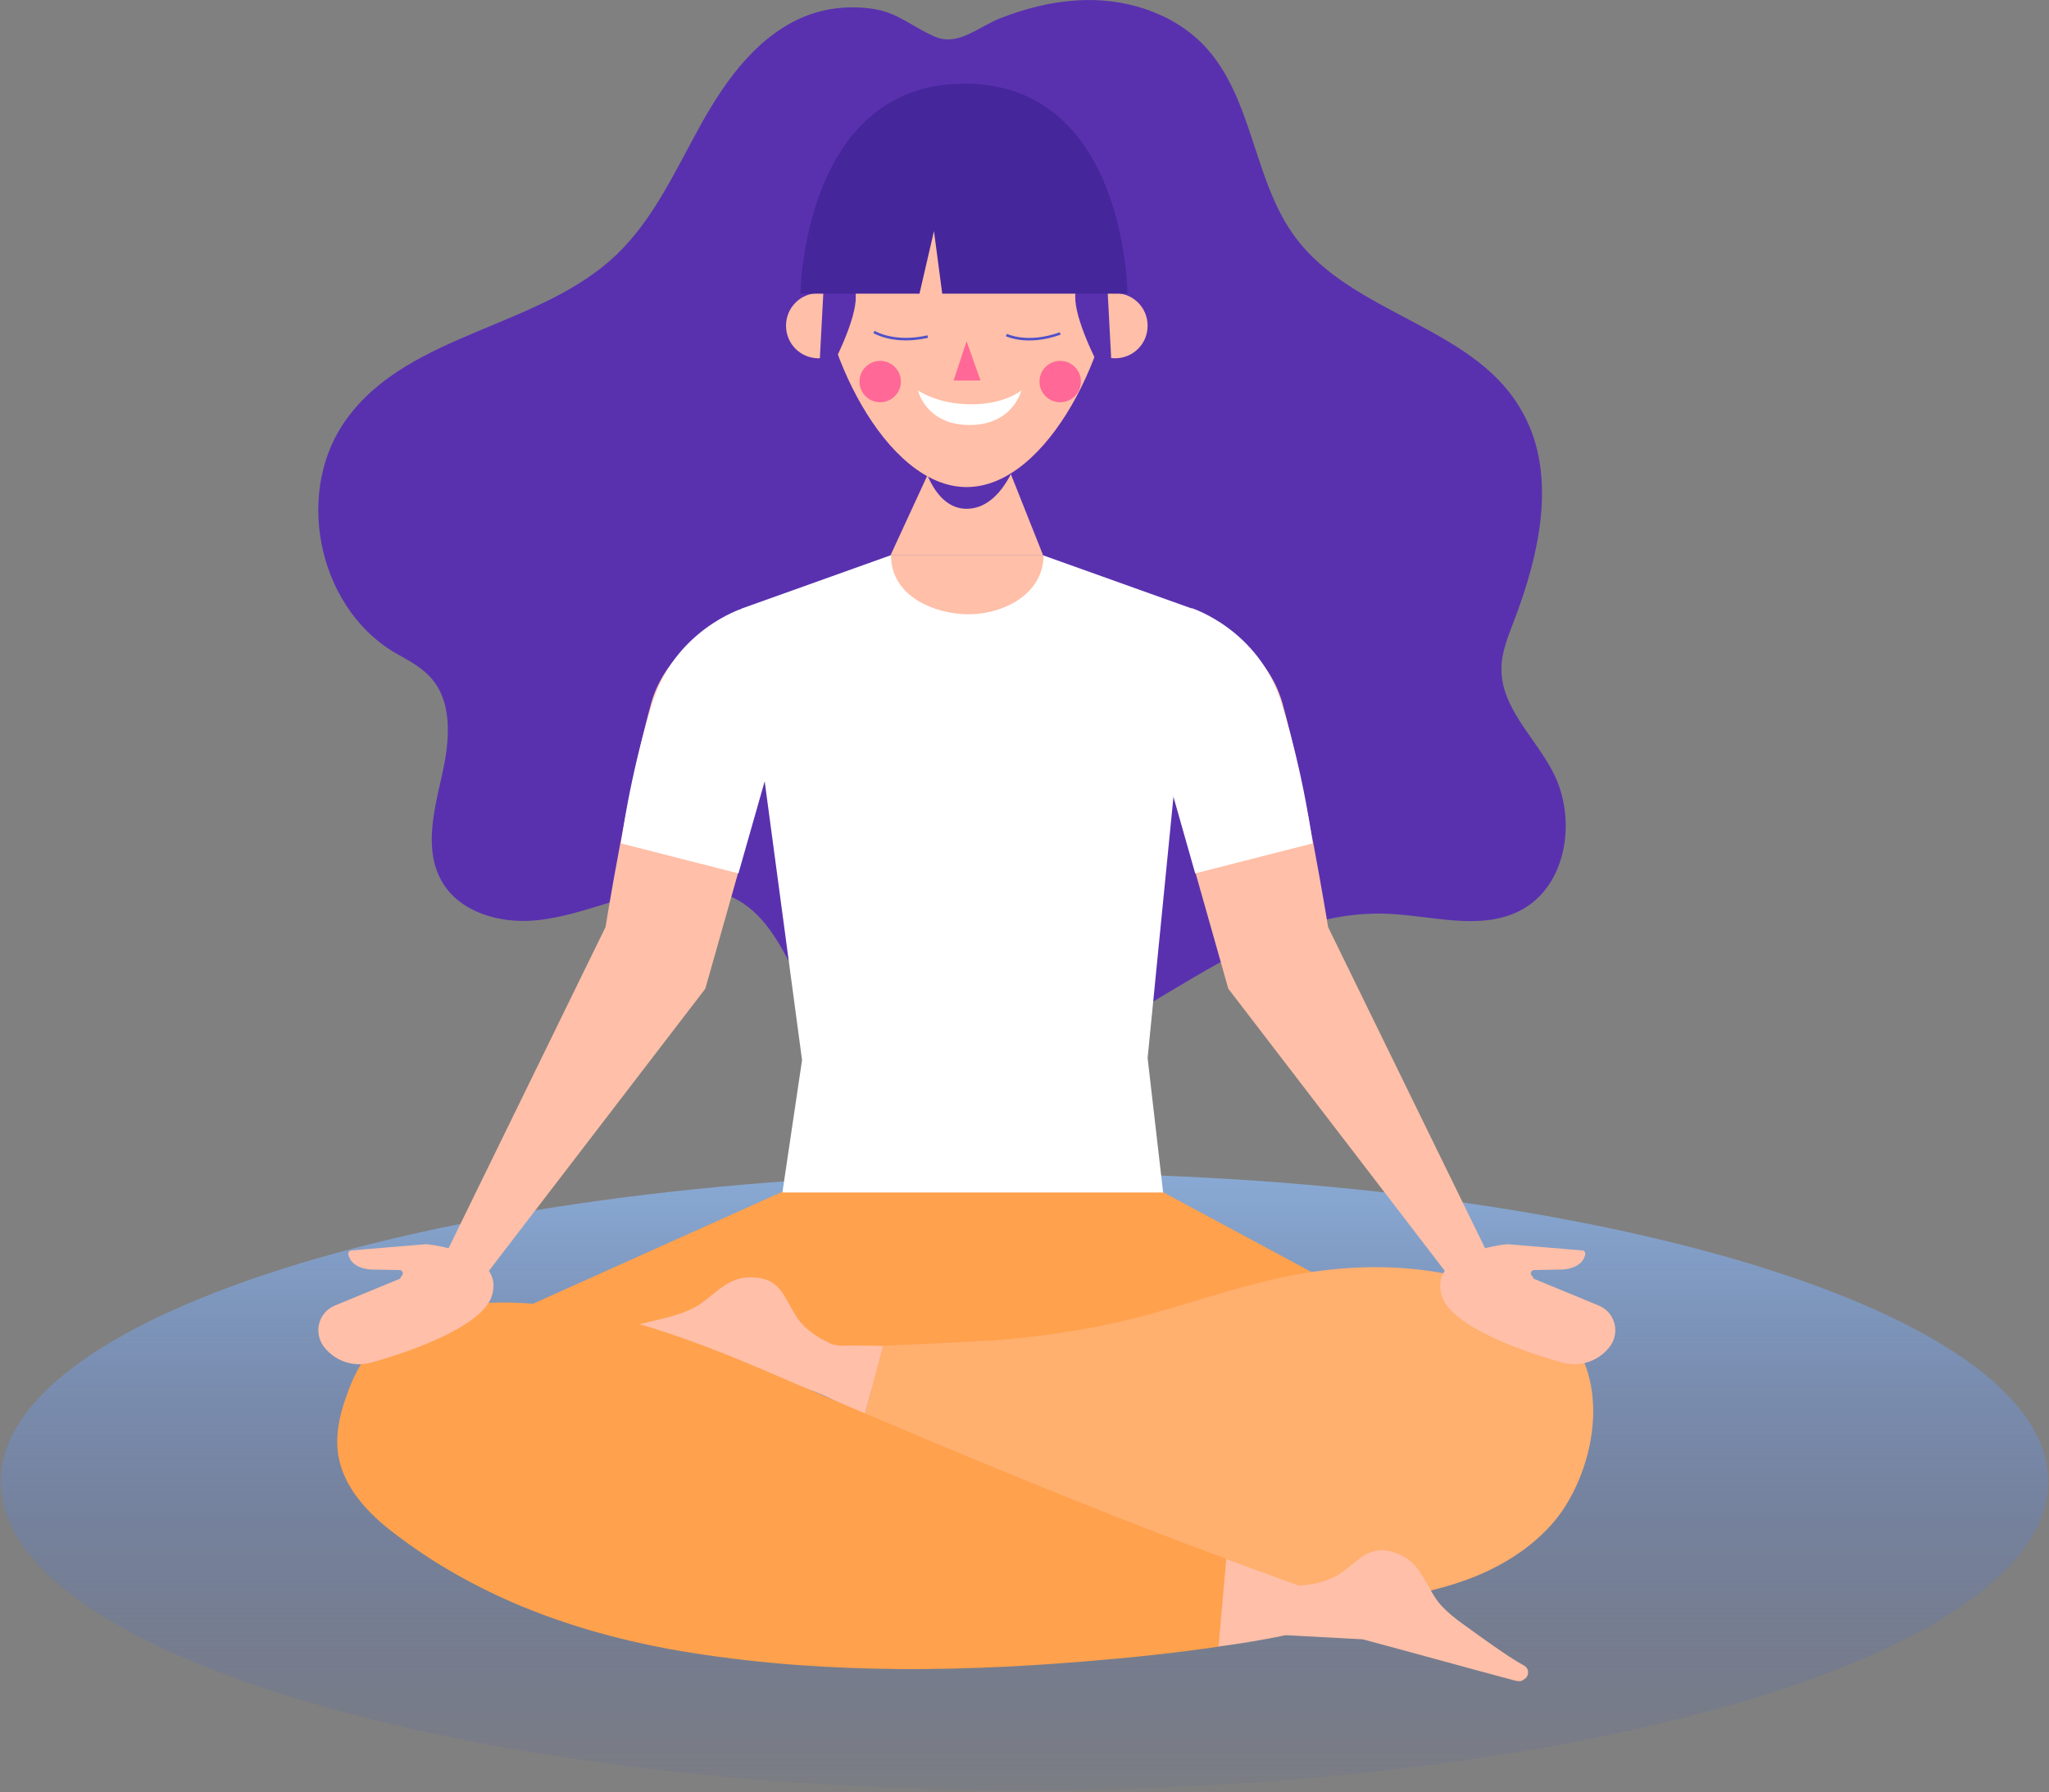 <svg width="807" height="706" viewBox="0 0 807 706" fill="none" xmlns="http://www.w3.org/2000/svg">
<rect x="0" y="0" width="807" height="706" fill="#808080" stroke="none"/>
<path d="M403.5 705.307C626.182 705.307 806.702 650.85 806.702 583.674C806.702 516.498 626.182 462.041 403.5 462.041C180.818 462.041 0.298 516.498 0.298 583.674C0.298 650.85 180.818 705.307 403.5 705.307Z" fill="url(#paint0_linear)"/>
<path d="M199.556 518.273L307.945 469.579H457.898L557.527 523.163C557.731 523.366 428.967 587.748 199.556 518.273Z" fill="#FFA14D"/>
<path d="M318.54 5.866C299.185 12.997 286.145 30.926 276.162 48.855C266.179 66.785 257.622 86.14 242.749 100.402C212.595 129.129 161.864 130.963 137.007 164.376C115.818 192.492 124.579 238.13 154.733 256.67C159.623 259.523 164.716 261.968 168.791 266.043C178.774 276.026 177.144 292.325 173.884 306.179C170.828 319.83 166.957 335.11 174.088 347.335C181.015 359.356 196.703 363.838 210.558 362.615C224.412 361.393 237.451 355.892 250.898 352.428C264.345 348.965 279.626 347.946 291.443 355.077C308.149 365.264 312.428 387.472 324.856 402.345C341.97 422.922 372.939 427.201 398.814 420.478C424.689 413.754 447.508 398.27 470.53 384.823C493.757 371.172 519.02 358.948 545.914 359.967C563.843 360.578 582.791 366.894 598.683 358.744C617.223 349.169 621.298 322.479 611.518 303.938C604.388 290.288 591.144 278.674 591.348 263.394C591.348 257.078 593.793 251.17 596.034 245.261C606.629 217.756 613.963 185.158 598.275 160.098C579.124 128.518 532.875 123.628 510.463 93.882C493.349 71.267 493.757 38.261 473.994 17.683C461.362 4.644 442.21 -1.061 424.077 0.162C413.687 0.773 403.5 3.421 393.72 7.292C385.163 10.756 377.421 18.091 368.66 14.627C360.103 11.164 354.195 5.255 344.619 3.625C336.062 2.199 326.893 2.81 318.54 5.866Z" fill="#5931AF"/>
<path d="M338.302 530.091C334.838 529.887 330.356 530.702 327.096 529.276C322.002 527.034 316.298 523.163 313.445 518.274C308.759 510.939 307.333 503.604 296.535 503.197C287.163 502.789 282.681 508.902 275.957 513.588C270.66 517.255 263.529 518.885 257.417 520.311C255.787 520.719 240.71 524.59 233.172 525.405C231.134 525.608 229.912 527.849 230.931 529.887C231.338 530.702 231.949 531.517 232.561 531.924C233.376 532.332 234.19 532.535 235.005 532.535C255.379 534.98 275.55 537.221 295.924 539.666C303.258 542.111 310.593 544.76 317.928 547.205C325.874 549.853 333.208 553.928 340.339 558.41L347.878 530.294C344.618 530.091 341.358 530.091 338.302 530.091Z" fill="#FFBFA8"/>
<path d="M608.666 517.662C578.512 497.288 538.579 495.862 504.147 503.4C484.384 507.678 465.436 514.606 446.081 519.495C427.948 523.978 409.612 526.626 391.071 528.053C388.015 528.256 347.878 530.294 347.878 530.09L340.34 558.206C344.211 560.651 347.878 563.096 351.749 565.337C362.548 571.857 371.105 581.229 380.68 589.175C409.204 613.216 446.489 626.255 483.162 630.126C489.885 630.941 496.609 631.349 503.332 631.553C530.022 632.164 558.342 630.738 583.198 620.143C595.83 614.642 607.647 606.289 615.389 595.083C631.077 571.653 634.133 534.98 608.666 517.662Z" fill="#FFAF6E"/>
<path d="M302.035 540.277C276.364 529.275 248.044 518.477 219.52 514.606C207.092 512.976 194.664 512.568 182.44 513.994C171.641 515.217 160.436 518.273 152.082 525.404C144.34 531.924 139.45 541.092 136.191 550.668C133.542 558.206 131.912 566.152 133.338 573.894C135.579 586.322 145.155 596.306 154.731 603.64C186.311 628.089 223.595 642.147 262.713 649.482C316.501 659.261 372.122 659.058 426.52 654.575C444.45 653.149 462.175 651.315 480.104 648.667L483.16 614.235C421.834 591.416 362.139 566.152 302.035 540.277Z" fill="#FFA14D"/>
<path d="M600.311 656.205C593.587 652.538 581.159 643.369 579.733 642.351C574.64 638.683 568.527 634.609 565.064 629.108C560.582 622.18 558.544 614.846 549.783 611.79C539.596 608.122 535.522 614.438 528.391 619.532C523.705 622.792 517.185 624.422 511.48 624.625C501.904 621.162 492.532 617.698 482.956 614.235L479.9 648.667C488.865 647.444 497.626 646.018 506.387 644.184L536.744 645.814C556.507 651.111 576.27 656.612 596.032 661.91C596.847 662.113 597.662 662.317 598.681 662.317C599.292 662.317 600.107 661.706 600.922 661.095C602.348 659.669 602.145 657.224 600.311 656.205Z" fill="#FFBFA8"/>
<path d="M157.38 503.807L131.709 514.402C125.189 517.254 123.356 525.404 127.838 530.905C132.32 536.406 139.451 538.647 146.175 536.813C160.233 532.942 189.571 522.959 193.646 510.735C199.351 493.62 170.012 490.361 167.975 490.157H167.771L138.433 492.602C137.618 492.602 137.006 493.417 137.21 494.232C137.618 496.269 139.451 499.529 145.971 500.14L157.38 500.344C158.399 500.344 159.01 501.566 158.399 502.381L157.788 503.196C157.788 503.604 157.584 503.807 157.38 503.807Z" fill="#FFBFA8"/>
<path d="M187.941 506.66L277.79 389.509L312.63 266.45L305.091 238.945C305.091 238.945 265.566 244.65 256.397 277.248C247.433 309.847 238.468 365.264 238.468 365.264L172.66 499.936L187.941 506.66Z" fill="#FFBFA8"/>
<path d="M604.183 503.807L629.854 514.402C636.374 517.254 638.207 525.404 633.725 530.905C629.243 536.406 622.112 538.647 615.388 536.813C601.33 532.942 571.992 522.959 567.917 510.735C562.212 493.62 591.551 490.361 593.588 490.157H593.792L623.131 492.602C623.946 492.602 624.557 493.417 624.353 494.232C623.946 496.269 622.112 499.529 615.592 500.14L604.183 500.344C603.164 500.344 602.553 501.566 603.164 502.381L603.775 503.196C603.979 503.604 603.979 503.807 604.183 503.807Z" fill="#FFBFA8"/>
<path d="M573.622 506.66L483.772 389.509L448.933 266.45L456.471 238.945C456.471 238.945 495.997 244.65 505.165 277.248C514.13 309.847 523.094 365.264 523.094 365.264L588.902 499.936L573.622 506.66Z" fill="#FFBFA8"/>
<path d="M292.052 239.76L315.889 417.625L308.147 469.783H458.1L451.988 416.81L469.51 239.76L410.832 218.775H350.729L292.052 239.76Z" fill="white"/>
<path d="M244.581 332.258L290.83 344.075L302.851 301.901L292.256 239.76C292.256 239.76 265.77 248.113 256.805 277.248C247.841 306.383 244.581 332.258 244.581 332.258Z" fill="white"/>
<path d="M516.982 332.258L470.733 344.075L461.361 311.069L469.307 239.556C469.307 239.556 495.793 247.909 504.758 277.044C513.723 306.179 516.982 332.258 516.982 332.258Z" fill="white"/>
<path d="M371.308 174.156L350.73 218.775H410.834L393.108 174.156H371.308Z" fill="#FFBFA8"/>
<path d="M362.955 180.064C362.955 180.064 367.03 200.438 380.68 200.438C395.35 200.438 401.258 179.045 401.258 179.045L362.955 180.064Z" fill="#5931AF"/>
<path d="M381.494 242.001C368.658 242.001 350.933 235.278 350.933 218.775H411.036C410.832 234.463 394.737 242.001 381.494 242.001Z" fill="#FFBFA8"/>
<path d="M439.154 101.42C439.154 136.056 413.075 191.881 380.68 191.881C348.49 191.881 322.207 136.056 322.207 101.42C322.207 66.784 348.49 38.872 380.884 38.872C413.075 38.872 439.154 66.988 439.154 101.42Z" fill="#FFBFA8"/>
<path d="M335.246 128.314C335.246 135.445 329.542 141.15 322.411 141.15C315.28 141.15 309.575 135.445 309.575 128.314C309.575 121.183 315.28 115.479 322.411 115.479C329.542 115.479 335.246 121.183 335.246 128.314Z" fill="#FFBFA8"/>
<path d="M451.989 128.314C451.989 135.445 446.284 141.15 439.153 141.15C432.022 141.15 426.317 135.445 426.317 128.314C426.317 121.183 432.022 115.479 439.153 115.479C446.284 115.479 451.989 121.183 451.989 128.314Z" fill="#FFBFA8"/>
<path d="M380.681 134.427L375.588 149.911H386.182L380.681 134.427Z" fill="#FF6897"/>
<path d="M361.529 153.782C361.529 153.782 369.068 159.283 382.515 159.283C395.961 159.283 402.277 153.782 402.277 153.782C402.277 153.782 399.018 167.433 381.903 167.433C364.585 167.433 361.529 153.782 361.529 153.782Z" fill="white"/>
<path d="M344.211 130.759C344.211 130.759 351.953 135.649 365.4 132.593" stroke="#5050C9" stroke-miterlimit="10"/>
<path d="M396.37 131.982C396.37 131.982 404.52 136.057 417.559 131.371" stroke="#5050C9" stroke-miterlimit="10"/>
<path d="M354.806 150.318C354.806 154.801 351.139 158.468 346.656 158.468C342.174 158.468 338.507 154.801 338.507 150.318C338.507 145.836 342.174 142.169 346.656 142.169C351.139 142.169 354.806 145.836 354.806 150.318Z" fill="#FF6897"/>
<path d="M417.558 158.468C422.059 158.468 425.707 154.819 425.707 150.318C425.707 145.817 422.059 142.169 417.558 142.169C413.057 142.169 409.408 145.817 409.408 150.318C409.408 154.819 413.057 158.468 417.558 158.468Z" fill="#FF6897"/>
<path d="M324.448 112.015L322.207 154.393C322.411 154.393 353.991 100.402 324.448 112.015Z" fill="#5931AF"/>
<path d="M436.097 112.015L438.338 154.393C438.134 154.393 406.554 100.402 436.097 112.015Z" fill="#5931AF"/>
<path d="M315.279 115.682H362.14L367.844 91.03L371.104 115.682H444.043C444.043 115.682 443.636 32.964 379.865 32.964C316.094 32.964 315.279 115.682 315.279 115.682Z" fill="#45269B"/>
<defs>
<linearGradient id="paint0_linear" x1="403.491" y1="705.288" x2="403.491" y2="461.906" gradientUnits="userSpaceOnUse">
<stop stop-color="#5265A5" stop-opacity="0.1"/>
<stop offset="1" stop-color="#89AAD5"/>
</linearGradient>
</defs>
</svg>
